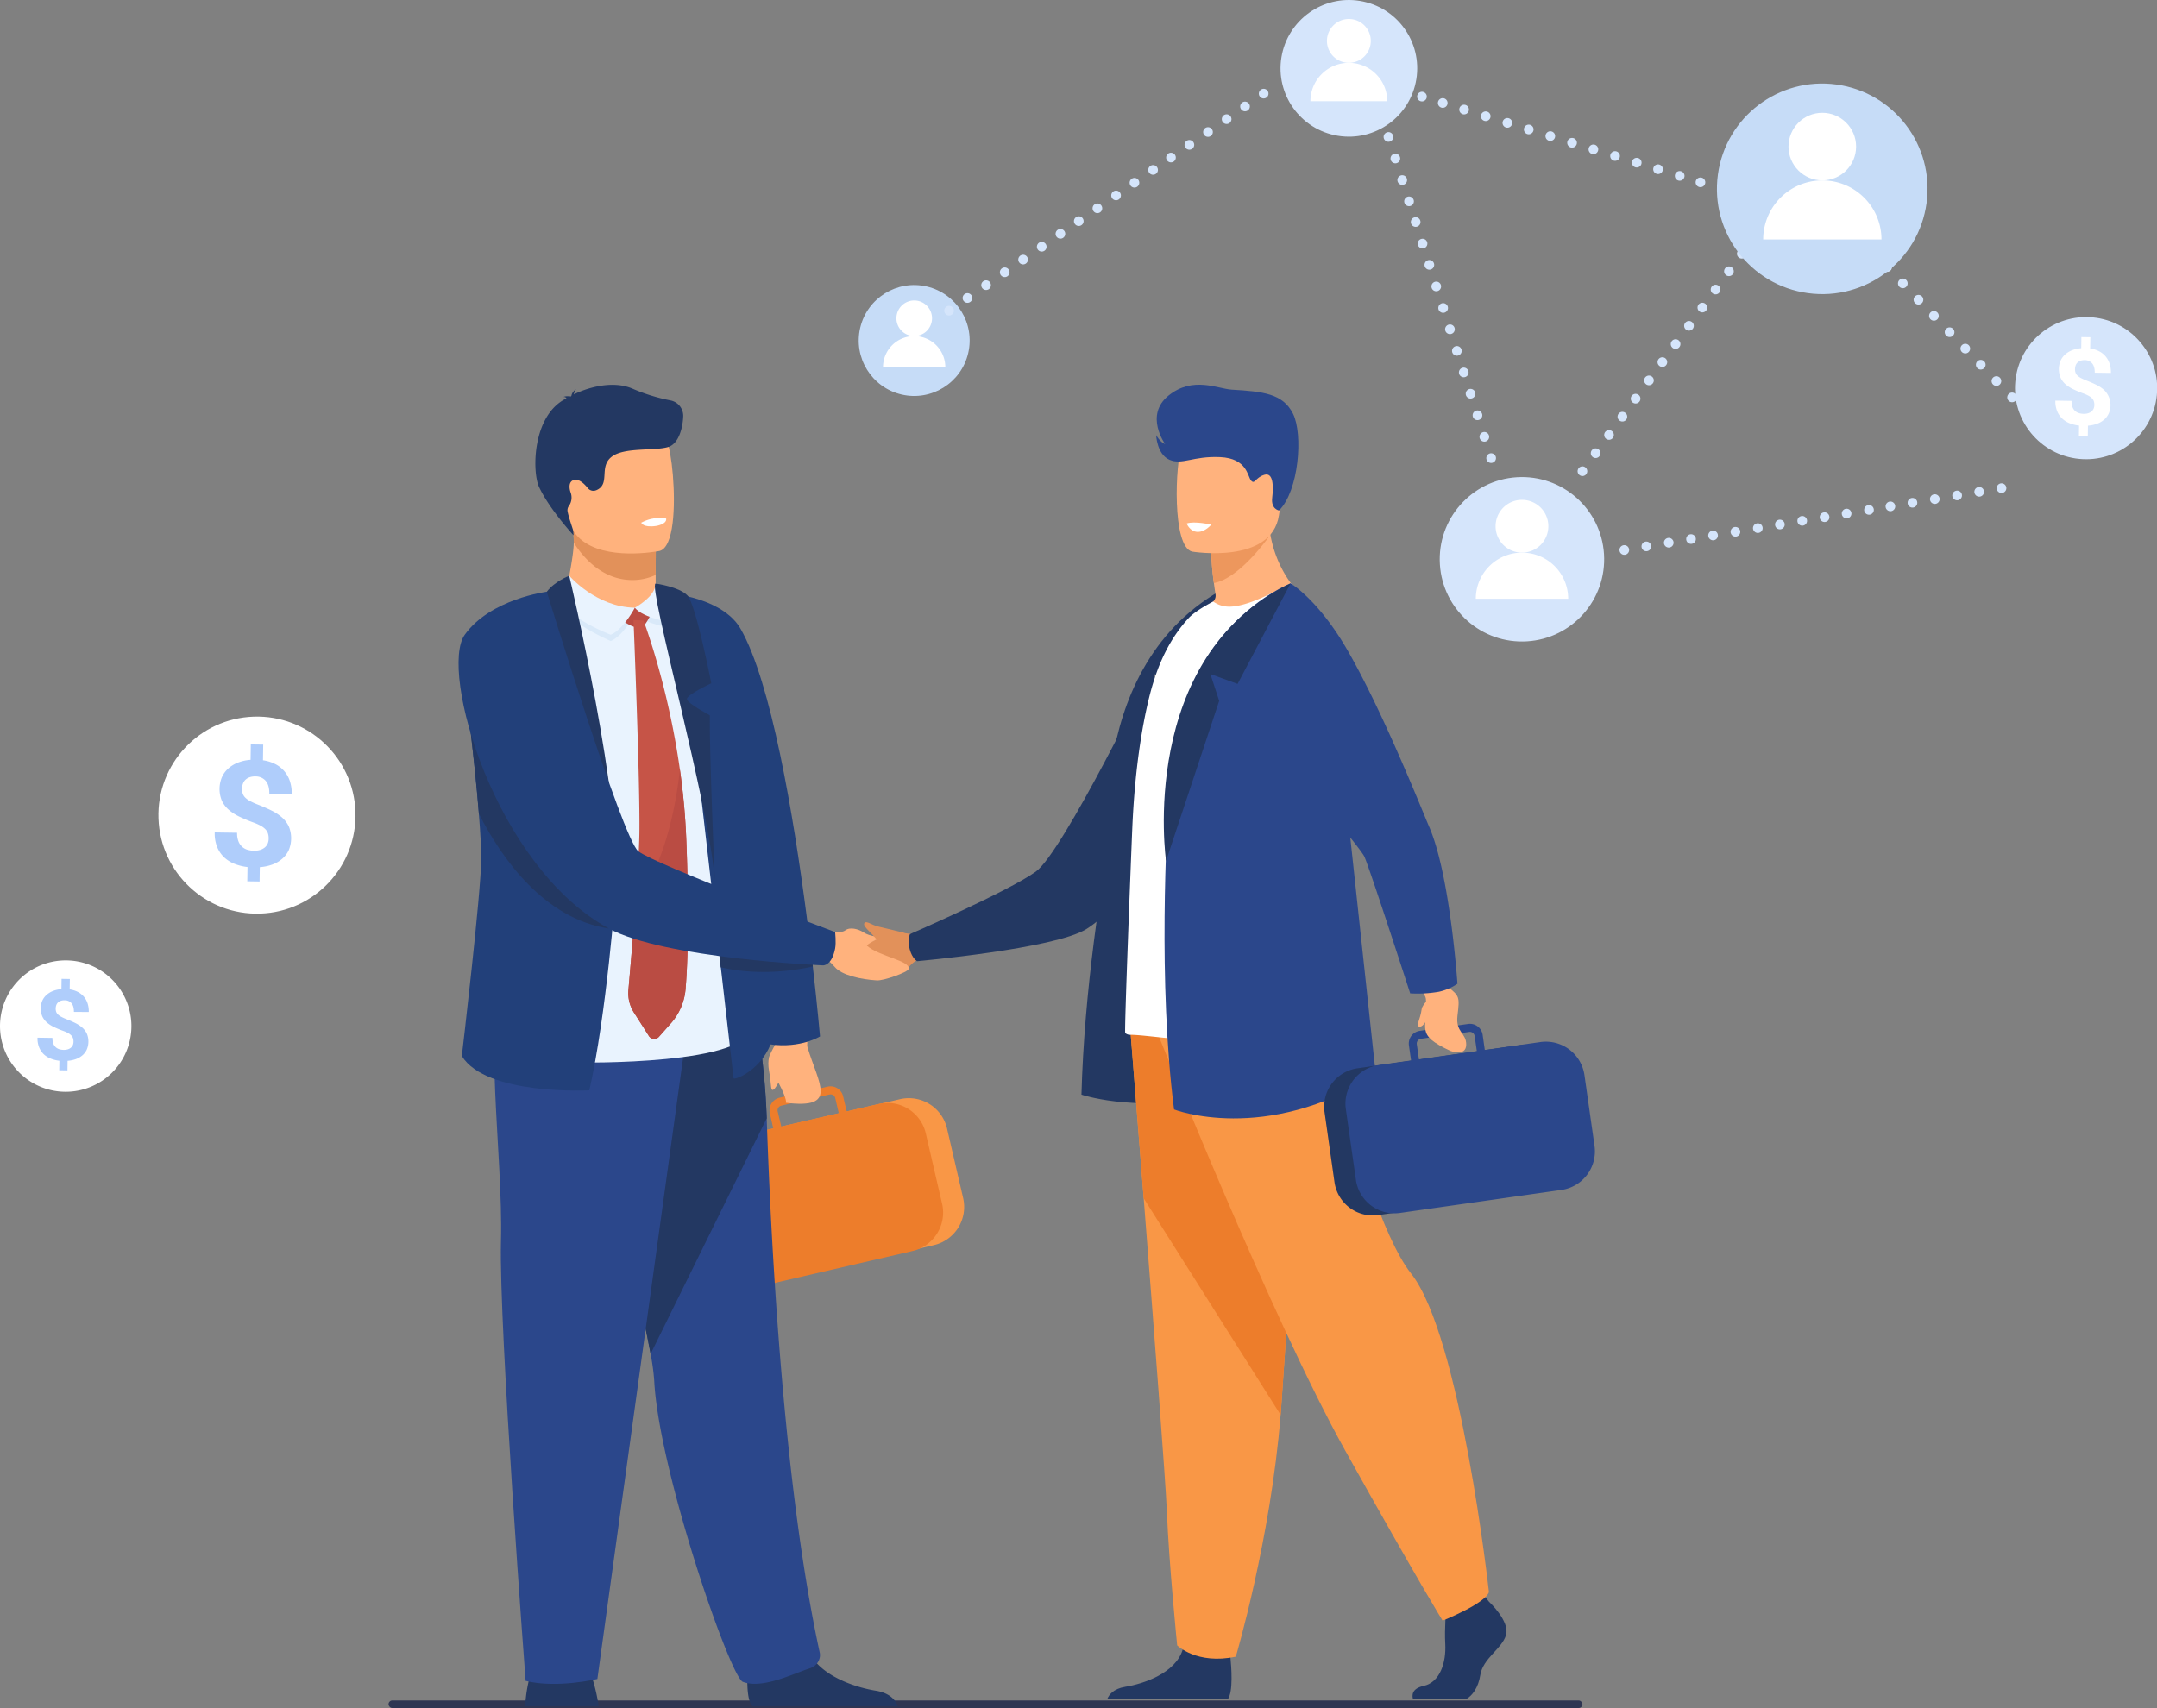 <svg xmlns="http://www.w3.org/2000/svg" viewBox="0 0 1788.1 1416.18"><rect x="0" y="0" width="1788.1" height="1416.18" fill="#808080" stroke="none"/><defs><style>.cls-1{fill:#fff;}.cls-2{fill:#afcdfb;}.cls-3{fill:#2e3552;}.cls-4{fill:#233862;}.cls-5{fill:#e2915a;}.cls-6{fill:#f99746;}.cls-7{fill:#ed7d2b;}.cls-8{fill:#ffb27d;}.cls-9{fill:#2b478b;}.cls-10{fill:#ed975d;}.cls-11{fill:#e9f3fe;}.cls-12{fill:#22407a;}.cls-13{fill:#d9e9f9;}.cls-14{fill:#ba4c43;}.cls-15{fill:#c65447;}.cls-16{fill:#d5e5fb;}.cls-17{fill:#c6dcf7;}</style></defs><title>89Asset 2logo 1x</title><g id="Layer_2" data-name="Layer 2"><g id="Слой_1" data-name="Слой 1"><path class="cls-1" d="M0,850.77a54.47,54.47,0,1,1,54.47,54.47A54.47,54.47,0,0,1,0,850.77Z"/><path class="cls-2" d="M60.92,863.72a8.22,8.22,0,0,0-.43-3A6.11,6.11,0,0,0,59,858.44a11.54,11.54,0,0,0-2.73-2,30.75,30.75,0,0,0-4.11-1.77,79.06,79.06,0,0,1-7.58-3.2,25.35,25.35,0,0,1-5.82-3.8,15.21,15.21,0,0,1-3.72-5,17,17,0,0,1,0-12.9,14.19,14.19,0,0,1,3.5-4.8,17.69,17.69,0,0,1,5.38-3.29,23.8,23.8,0,0,1,7-1.55l.12-8.52,6.86.1-.13,8.64a21.26,21.26,0,0,1,6.66,2.05,16.67,16.67,0,0,1,5,3.89,16.35,16.35,0,0,1,3.15,5.6,21.29,21.29,0,0,1,1,7.2L61.28,839c0-3.18-.62-5.58-2-7.17a7.26,7.26,0,0,0-5.65-2.45,9.27,9.27,0,0,0-3.32.48A6.36,6.36,0,0,0,48,831.27a5.91,5.91,0,0,0-1.36,2.19,8.7,8.7,0,0,0-.47,2.74,8,8,0,0,0,.39,2.67A5.87,5.87,0,0,0,48,841.11a12.1,12.1,0,0,0,2.76,1.95A39.6,39.6,0,0,0,55,845q4.14,1.6,7.52,3.29a25.81,25.81,0,0,1,5.79,3.85,15.11,15.11,0,0,1,3.72,5,17.06,17.06,0,0,1-.06,13,14,14,0,0,1-3.52,4.76,17.34,17.34,0,0,1-5.42,3.19,26,26,0,0,1-7,1.49l-.11,7.92-6.82-.1.12-7.88a29.13,29.13,0,0,1-6.86-1.66,18.23,18.23,0,0,1-5.84-3.52,16.46,16.46,0,0,1-4-5.74,19.83,19.83,0,0,1-1.42-8.22l12.38.18a12.19,12.19,0,0,0,.73,4.73,8,8,0,0,0,2.07,3.06,7.71,7.71,0,0,0,3,1.63,13.31,13.31,0,0,0,3.44.51,11,11,0,0,0,3.54-.46,7.29,7.29,0,0,0,2.57-1.4,5.86,5.86,0,0,0,1.58-2.15A7.1,7.1,0,0,0,60.92,863.72Z"/><circle class="cls-1" cx="213.03" cy="675.85" r="81.69" transform="translate(-22.77 7.6) rotate(-1.94)"/><path class="cls-2" d="M222.71,695.28a12.65,12.65,0,0,0-.64-4.43,9.28,9.28,0,0,0-2.26-3.49,17.64,17.64,0,0,0-4.11-2.93,46.07,46.07,0,0,0-6.16-2.65,122.54,122.54,0,0,1-11.37-4.8,38.15,38.15,0,0,1-8.72-5.71,22.47,22.47,0,0,1-5.58-7.48,25.37,25.37,0,0,1,.06-19.34,21.35,21.35,0,0,1,5.24-7.21,26.68,26.68,0,0,1,8.08-4.93A35.72,35.72,0,0,1,207.72,630l.19-12.77,10.28.14-.19,13a31.74,31.74,0,0,1,10,3.07,24.11,24.11,0,0,1,12.3,14.24,32.26,32.26,0,0,1,1.54,10.79l-18.57-.27q.1-7.15-3-10.76a10.9,10.9,0,0,0-8.47-3.67,13.75,13.75,0,0,0-5,.73,9.49,9.49,0,0,0-3.47,2.16,8.83,8.83,0,0,0-2,3.28,13,13,0,0,0-.7,4.11,11.82,11.82,0,0,0,.58,4,8.89,8.89,0,0,0,2.17,3.35,17.75,17.75,0,0,0,4.14,2.92,58.73,58.73,0,0,0,6.42,2.87q6.19,2.42,11.27,4.94a38.85,38.85,0,0,1,8.69,5.77,22.89,22.89,0,0,1,5.58,7.51,25.57,25.57,0,0,1-.1,19.46A21.11,21.11,0,0,1,234,712a25.82,25.82,0,0,1-8.14,4.78A38.24,38.24,0,0,1,215.36,719l-.17,11.88L205,730.72l.17-11.82a42.85,42.85,0,0,1-10.28-2.47,27.62,27.62,0,0,1-8.76-5.29,24.52,24.52,0,0,1-6-8.6,29.78,29.78,0,0,1-2.13-12.33l18.57.27a18.28,18.28,0,0,0,1.08,7.09,11.82,11.82,0,0,0,3.12,4.58,11.43,11.43,0,0,0,4.49,2.46,20.06,20.06,0,0,0,5.16.76,16.34,16.34,0,0,0,5.32-.7,11,11,0,0,0,3.85-2.09,8.79,8.79,0,0,0,2.36-3.22A10.73,10.73,0,0,0,222.71,695.28Z"/><rect class="cls-3" x="322.08" y="1409.91" width="989.72" height="6.28" rx="3.14"/><g id="man"><path class="cls-4" d="M1023.12,483.66l-44,83.4-22.54-8.2,7.32,22.26L919.87,713.88S895.49,545.2,1023.12,483.66Z"/><path class="cls-4" d="M949.79,557.4S901.18,736.6,896.5,907.6c0,0,40.32,14,103.65,2.92C1063.81,899.34,949.79,557.4,949.79,557.4Z"/><path class="cls-5" d="M717,805.88c13-.24,31.41,1.37,37.48-5.27,6.87-7.52,15-6.42,15-6.42l-1.64-8.6-2-10.27s-.74-.94-3.42-.9c0,0-9.45.4-14-1.21-11-3.93-54.7,22.26-53.22,29.53C695.85,805.46,711.48,806,717,805.88Z"/><path class="cls-4" d="M955.27,553.89S881.43,706.4,858.58,722.77s-104.3,51.77-104.3,51.77-2.14,5.07-.16,12.5c2.06,7.73,6.12,9.92,6.12,9.92s113.89-10.17,140.37-26.65,84.86-82.17,84.86-82.17Z"/><path class="cls-4" d="M1171.4,1409h43.7c5.5-3,10.4-9.83,12-20,2.14-14.08,17.91-21.75,21.33-33.27S1234.3,1328,1234.3,1328l-2.93-3.77-3-3.91-29,6.83s-.72,6.91-1.16,15.71c-.31,6.34-.48,13.68-.13,20.12.86,15.35-4.29,31.89-17.93,34.87C1170,1400.05,1170.47,1406,1171.4,1409Z"/><path class="cls-4" d="M917.77,1409h99.94c4.81-5.87,3-27.51,2.31-34.58-.15-1.42-.25-2.25-.25-2.25s-34.13-27.3-38.82-6.4c-.14.66-.31,1.3-.5,1.93-5.91,19.55-32.4,28.43-47.7,30.91C922.81,1400.23,919.13,1405.4,917.77,1409Z"/><path class="cls-6" d="M936.82,851.15S942,915.8,948.09,993.52c8.28,105.58,18.23,235.26,19.22,259.82,1.7,42.66,8.53,110.9,8.53,110.9s16.2,16.21,48.62,9.38c0,0,28.9-97.41,37.15-200.48.13-1.69.25-3.39.38-5.09,7.68-104.92,19.62-325.86,19.62-325.86Z"/><path class="cls-7" d="M936.82,851.15S942,915.8,948.09,993.52l113.52,179.62c.13-1.69.25-3.39.38-5.09,7.68-104.92,19.62-325.86,19.62-325.86Z"/><path class="cls-6" d="M960.48,858.83S1053.89,1093,1115.3,1203s80.61,140.75,80.61,140.75,35.19-14.08,38.39-23.67c0,0-23.48-212.44-64.61-264.23-23.25-29.26-50.55-117.07-51.83-147.78s-8.31-91.49-8.31-91.49Z"/><path class="cls-8" d="M983.73,517.48c36.5,11.52,99.66-19.57,99.66-19.57s-33.65-25.25-31.89-77.77l-28.22,22.74-19.17,15.45a230.53,230.53,0,0,0,2.17,25.07q.57,4.37,1.36,9.41a6.76,6.76,0,0,1-3.07,6.81A86.41,86.41,0,0,0,983.73,517.48Z"/><path class="cls-1" d="M932.79,856.53a5.86,5.86,0,0,0,3.83,1.47c13.71-.19,53.68,7.42,87.5,4,28.51-2.74,53.75-11.18,80.85-23.33,3.6-1.61,11.88-6,11.69-10.06-.12-4.4-.55-10.79-1.1-18.83-1.92-28-5.26-76.09-2-131.6.59-10.33.9-20.58.94-30.68.28-75.23-14.64-141.39-44.62-163.79,0,0-20.9,11.73-35.36,16.35-14.17,4.53-21.48,3.62-28.83-1.26,0,0-14.31,7.12-20.43,13.79C971.09,528,960,548.47,952.72,577.9c-6.22,25-12.05,61.54-14.06,108.34C937.75,707.44,931.88,855.8,932.79,856.53Z"/><path class="cls-9" d="M1110.05,608l-40.18-124.3S973.41,520,969,656.25c-1.76,31-9.21,158.23,4.26,263.65,0,0,75.16,29.28,167.29-28.5Z"/><path class="cls-10" d="M1004.11,458.33a230.53,230.53,0,0,0,2.17,25.07c21.24-3.65,45.34-38,45.34-38-10.82-3.12-20.29-3.68-28.34-2.54Z"/><path class="cls-8" d="M988.3,457.36s65.74,10.92,71.91-30.13,18.82-67.28-22.9-76-52.24,5.73-57.64,18.93S971.35,453.46,988.3,457.36Z"/><path class="cls-4" d="M1276.78,988.35l-134.24,19.13a32.17,32.17,0,0,1-36.28-27.24L1098,922.07a32.17,32.17,0,0,1,27.23-36.29l134.23-19.13a32.18,32.18,0,0,1,36.29,27.24l8.29,58.17A32.17,32.17,0,0,1,1276.78,988.35Z"/><path class="cls-9" d="M1115.65,919.51l8.39,58.84a32.28,32.28,0,0,0,19,24.93,31.89,31.89,0,0,0,10.46,2.64h0a31.61,31.61,0,0,0,7-.23l134-19.09a32.31,32.31,0,0,0,27.34-36.42l-8.38-58.85A32.31,32.31,0,0,0,1277,864l-46.14,6.58L1229.07,858a10.65,10.65,0,0,0-12-9l-5.06.72-28.06,4-7,1a10.64,10.64,0,0,0-9,12l1.79,12.55-26.73,3.8c-1.06.15-2.09.36-3.1.6h0a32.35,32.35,0,0,0-22.24,19.42h0A32,32,0,0,0,1115.65,919.51Zm108.61-48-48,6.84-1.78-12.56a4,4,0,0,1,3.36-4.48l12-1.71,22.09-3.16,6-.84a4,4,0,0,1,4.49,3.36Z"/><path class="cls-8" d="M1174.7,815.14s7,9.39,7.33,13.14c1.9,25.43-9.72,29,20.36,43.08,0,0,12.84,4.89,13.06-5.07s-8.91-10.14-7.24-24.1c1.93-16.1,1.73-16.25-8.84-24.66l-7-11.56Z"/><path class="cls-9" d="M1192.63,822.34a103,103,0,0,1-23.62,1.31s-33.65-103.94-38-113.43-99.94-121.88-99.94-121.88l38.78-104.68s22.75,13.31,46.8,54.81c29.7,51.25,62.36,133.79,68.16,147.21,17.36,40.11,23.38,130,23.38,130A43.38,43.38,0,0,1,1192.63,822.34Z"/><path class="cls-9" d="M1060.27,423.28s-6.75-1.13-5.66-10.42,1.07-21.44-6.48-19.17-7.94,8.31-11,4.78-3.16-18.42-25.64-19.45-31.62,6.78-42.07,2.19-11-20.42-11-20.42,3,5.65,7.47,7.45c0,0-17.44-23.86,2.75-40.22s40.78-5.65,52.47-4.94c25.74,1.56,42.38,3.11,50.79,20S1076.79,407,1060.27,423.28Z"/><path class="cls-8" d="M1185.82,826.32s-6.79,7.08-7.21,10c-1.38,9.45-4.54,13.54-2.95,14.56,3.28,2.14,7.63-4.86,9.71-11.13S1185.82,826.32,1185.82,826.32Z"/><path class="cls-4" d="M1069.87,483.66l-43.95,83.4-22.55-8.2,7.32,22.26L966.62,713.88S942.24,545.2,1069.87,483.66Z"/></g><path class="cls-1" d="M983.73,434.06s2.56,6.77,9,6.95,11.34-6,11.34-6S990.14,431.76,983.73,434.06Z"/><path class="cls-6" d="M640.7,1063.31l133.48-30.93a32.51,32.51,0,0,0,24.27-38.91l-13.4-57.84a32.51,32.51,0,0,0-38.91-24.27L612.66,942.29a32.5,32.5,0,0,0-24.27,38.9l13.4,57.85A32.53,32.53,0,0,0,640.7,1063.31Z"/><path class="cls-7" d="M759.61,924.94h0a32.67,32.67,0,0,0-28-10.2h0c-1,.14-2.08.32-3.14.56l-26.57,6.17L698.92,909A10.74,10.74,0,0,0,686,901l-6.94,1.6L651.19,909l-5,1.17a10.74,10.74,0,0,0-8,12.88L641,935.55l-45.88,10.63a32.65,32.65,0,0,0-24.36,39.05l13.56,58.52a32.62,32.62,0,0,0,39,24.35l133.25-30.86a32.11,32.11,0,0,0,6.67-2.34h0a32.06,32.06,0,0,0,8.89-6.3A32.61,32.61,0,0,0,781,998.18l-13.56-58.51A32.2,32.2,0,0,0,759.61,924.94Zm-114.92-3.39a4,4,0,0,1,1.88-4.36,4.11,4.11,0,0,1,1.12-.45l5.93-1.38,22-5.08,12-2.77a4,4,0,0,1,4.8,3l2.9,12.48-47.68,11Z"/><path class="cls-8" d="M672.07,849.65s-4,14.3-2.64,18.85c9.37,30.87,25.59,51.07-18,45.86,0,0,1.8-1.79-6.54-17.49-9.62-18.12-9.46-18.39-.83-33.14l3-16.84Z"/><path class="cls-8" d="M726.92,812.89c-13.16-.8-29.2-4.24-35-11.2-6.63-7.89-13.24-10-13.24-10l2-8.61,2.42-10.29s.79-.92,3.49-.77c0,0,10.31,2.33,14.15-.63s10.84-1.16,15.15,1.71c5.48,3.64,12.89,3.06,12.71,4.84,0,0-10.88,5.35-9.86,6.25,10,8.84,36.19,12.36,34.49,19.27C752.53,806.17,732.52,813.23,726.92,812.89Z"/><path class="cls-8" d="M543.53,476.69l0,7.15s2,22.37-25.6,25.64-50.14,2.85-49.39-14.42c2.48-13.36,6.92-34.11,7.11-45.17a78.31,78.31,0,0,0-1-13.4L528,435.43,543.73,438Z"/><path class="cls-5" d="M543.73,438l-.2,38.7a45.09,45.09,0,0,1-19.24,4.24c-24.54,0-40.39-18-48.68-31a78.31,78.31,0,0,0-1-13.4L528,435.43Z"/><path class="cls-8" d="M470.54,427.9c6.19,33.33,49.2,32.24,67.79,30.14,5.23-.58,8.52-1.25,8.52-1.25,5.9-1.57,9.19-10.86,10.72-23,3-24.08-.8-59.43-4.87-68.47-6.12-13.61-17.65-28.32-61-17.7S462.59,385.19,470.54,427.9Z"/><path class="cls-4" d="M435.35,1414.77h60.94a146.83,146.83,0,0,0-4.86-21.88,62.23,62.23,0,0,0-3.45-8.78c-5.93-11.83-43.58-4.31-43.58-4.31s-3.49,3-6.22,14.44A120.75,120.75,0,0,0,435.35,1414.77Z"/><path class="cls-4" d="M619.52,1395.53c.16,8.29,1.21,16.14,4.21,19.24H744.28c-1.53-4.37-5.87-10.93-18.25-12.94-14.06-2.27-36-9-48.78-22.57a36.35,36.35,0,0,1-9.44-17.11c-5.67-25.25-46.9,7.74-46.9,7.74A204.34,204.34,0,0,0,619.52,1395.53Z"/><path class="cls-9" d="M539.33,1122.58a189.42,189.42,0,0,1,3,22.26c3.83,74.76,62.92,245.67,73.49,249.66,16.36,6.17,42.11-7,55.58-11.24,5.59-1.79,9.35-7.42,8.11-13.13-29.26-134.53-40-328.24-43.93-442.93-2-57.77-11.89-97.67-11.89-97.67s-144.12-38.46-145,10.19C478,882.76,526.48,1051.57,539.33,1122.58Z"/><path class="cls-4" d="M539.33,1122.58,635.61,927.2c-2-57.77-11.89-97.67-11.89-97.67s-144.12-38.46-145,10.19C478,882.76,526.48,1051.57,539.33,1122.58Z"/><path class="cls-9" d="M571.4,839.89l-76.19,552.19s-33.45,8.06-59.48,1.61c0,0-22.3-293.68-20.44-364.68s-16-190,4.07-203.1S571.4,839.89,571.4,839.89Z"/><path class="cls-4" d="M554.37,370.5c-11.9,3.75-37.07-.07-47.59,8.44s-.5,22.54-12.52,27.55l-.05,0a5.93,5.93,0,0,1-6.91-1.73c-3.33-4.16-7.93-8.3-12.15-6.59-3.45,1.42-3.63,5.88-2.1,10.22a12.11,12.11,0,0,1-1.29,10.92,5.91,5.91,0,0,0-1.31,4.39c1,5.5,3.73,12.66,4.73,16.32l.28,3.84s-20.15-21.81-28.63-40.15c-5.82-12.6-5.7-59.65,22.77-73.4a1.12,1.12,0,0,1-.27-.31c-.61-1.1-2.33-.85-2.33-.85,2.45-1.11,6.25-.41,6.25-.41s.07-.23.41-.49c.5-3.33,3.85-5.71,3.85-5.71a11.1,11.1,0,0,0-1.82,4.5c7.48-3.94,30.5-12.68,48.75-4.74A152.13,152.13,0,0,0,555.79,332a13.07,13.07,0,0,1,10.59,13.31C566,354.4,562.89,367.4,554.37,370.5Z"/><path class="cls-11" d="M462,504.65,479.54,881s146.4,2.4,142.22-30.73S569,516.18,569,516.18"/><path class="cls-12" d="M510.26,740.42s-7.43,100.52-21.71,163.63c0,0-85.43,4.53-105.71-28.45,0,0,16.05-135.8,16.05-163.34,0-9.69-.74-22.85-1.93-37.56-1.77-22.29-4.53-48.1-7.14-70.59-3.64-31.32-7-56.21-7-56.21l70.44-57.24Z"/><path class="cls-12" d="M679.78,859.35s-15.94,10-41,6.63c-9.13,22.41-30.68,30-30.68,28,0-.25-4.84-42.32-10.56-91.9-.56-5-1.13-10-1.72-15,0-.43-.1-.86-.15-1.3-1-8.3-1.92-16.7-2.89-25.06-6.88-59.71-13.48-116.95-13.48-116.95-15-91.71-27.67-152.32-27.67-152.32,32,3.33,53.53,14.71,62.14,29.62,25.51,44.22,44,154.81,54.8,237.59,0,.21,0,.42.08.63,1.86,14.29,3.5,27.75,4.9,39.87.09.76.17,1.51.25,2.25C677.75,836.06,679.78,859.35,679.78,859.35Z"/><path class="cls-1" d="M531.57,433.38s1.39,4.3,12.24,2.73c0,0,9.11-1.31,8.44-6.11C552.25,430,543.09,427.3,531.57,433.38Z"/><path class="cls-13" d="M457.85,490.21c-.18-3.59,16.84-8.56,16.84-8.56s19.47,27,51.55,27.47c0,0-9.14,17.79-19.92,22.4C506.32,531.52,458.91,511.54,457.85,490.21Z"/><path class="cls-13" d="M526.24,508.49s17-10.08,17-21c0,0,11-1.37,15.78,3.95,0,0,4,18.72-1.32,29.59C557.75,521,533.28,517.3,526.24,508.49Z"/><path class="cls-14" d="M514.7,506.87l23-5.52s3,.26,2.93,4-6.49,14.72-9.33,15.6S509.25,514.46,514.7,506.87Z"/><path class="cls-11" d="M460.53,488.36c-.17-3.6,11.34-11,11.34-11s22.29,26.05,54.37,26.52c0,0-9.14,17.79-19.92,22.4C506.32,526.28,461.59,509.69,460.53,488.36Z"/><path class="cls-11" d="M526.24,503.88s17.19-9.11,17.25-20c0,0,10.37,4.57,15.17,9.89,0,0,4.44,11.82-.91,22.69C557.75,516.42,533.28,512.69,526.24,503.88Z"/><path class="cls-15" d="M568.37,819.47a48.91,48.91,0,0,1-11.59,28.3l-10.33,11.66a5.26,5.26,0,0,1-8.74-.76l-12.47-19.55a30,30,0,0,1-4.28-18.6c1.32-14.92,3.81-43.67,5.84-71.41,1.65-22.47,3-44.31,3.23-57.58.68-42.38-4.87-177.45-4.87-177.45l8.28.44S553.52,566.73,563.61,638c2.49,17.54,4.36,36.22,5.19,55.58C568.8,693.56,572.38,770.69,568.37,819.47Z"/><path class="cls-14" d="M568.37,819.47a48.91,48.91,0,0,1-11.59,28.3l-10.33,11.66a5.26,5.26,0,0,1-8.74-.76l-12.47-19.55a30,30,0,0,1-4.28-18.6c1.32-14.92,3.81-43.67,5.84-71.41C550,717.3,559.71,673.6,563.61,638c2.49,17.54,4.36,36.22,5.19,55.58C568.8,693.56,572.38,770.69,568.37,819.47Z"/><path class="cls-4" d="M471.87,477.36s45.63,191.11,38.37,263.1c0,0-16.78-76.93-57.15-139.94,0,0,14.73-13,13.93-17.74,0,0-10.93-3.24-21.54-1.06,0,0,1.17-82.37,7.79-91.08S471.87,477.36,471.87,477.36Z"/><path class="cls-4" d="M543.49,483.84c-6.84.56,45.22,186.75,49.07,246.43,0,0-4.57-106.5-4.12-137.19,0,0-19-10-19-13.56s20.22-13,20.22-13-12.81-65.58-19.79-72.81S543.49,483.84,543.49,483.84Z"/><path class="cls-8" d="M638.78,873.56s-3.16,4.28-1.15,15,.9,16.67,3.67,14.82,8.52-14.75,8.52-14.75Z"/><path class="cls-4" d="M504.69,769.86C451.57,761.93,416,712.29,397,674.7c-1.77-22.29-4.53-48.1-7.14-70.59l12.42-35.46Z"/><path class="cls-4" d="M673.76,801.37c-10.57,2.45-42.66,8.44-76.26.71-.56-5-1.13-10-1.72-15,0-.43-.1-.86-.15-1.3q1.65-6.47,3.32-12.93c19,6.81,61.48,21.72,74.56,26.31C673.6,799.88,673.68,800.63,673.76,801.37Z"/><path class="cls-12" d="M453.27,490.64s-46.68,5.9-68,35.64S409.73,718,504.69,769.86c45.67,24.95,177.47,30.57,177.47,30.57s7.25.73,10.12-13.86c1-5.09,0-13.76,0-13.76s-150-56.25-163.22-67.08S453.27,490.64,453.27,490.64Z"/><path class="cls-5" d="M748.52,773.21s-15.7-3.94-20.2-4.89c-5.25-1.11-10.06-5.06-11.59-3.2-2.85,3.46,9.17,9.55,13.91,20.23,2.33,5.25,7,8.1,16.39,4.25C751.76,787.66,755.53,777.85,748.52,773.21Z"/><circle class="cls-16" cx="1261.67" cy="463.67" r="68.16" transform="translate(-26.37 79.29) rotate(-3.56)"/><path class="cls-1" d="M1239.8,436.33a21.88,21.88,0,1,1,21.87,21.88A21.88,21.88,0,0,1,1239.8,436.33Z"/><path class="cls-1" d="M1261.67,458.21a38.28,38.28,0,0,0-38.28,38.28H1300A38.28,38.28,0,0,0,1261.67,458.21Z"/><circle class="cls-17" cx="757.86" cy="282.34" r="45.98" transform="translate(308.96 955.06) rotate(-76.72)"/><path class="cls-1" d="M743.11,263.89a14.76,14.76,0,1,1,14.75,14.76A14.75,14.75,0,0,1,743.11,263.89Z"/><path class="cls-1" d="M757.86,278.65A25.82,25.82,0,0,0,732,304.47h51.65A25.82,25.82,0,0,0,757.86,278.65Z"/><path class="cls-16" d="M1085.74,51.47a4,4,0,1,1,2.64,5A4,4,0,0,1,1085.74,51.47Z"/><path class="cls-16" d="M1103.44,56.92a4,4,0,1,1,2.65,5A4,4,0,0,1,1103.44,56.92Z"/><path class="cls-16" d="M1124,67.44a4,4,0,1,1,5-2.65A4,4,0,0,1,1124,67.44Z"/><path class="cls-16" d="M1139.31,68a4,4,0,1,1,2.65,5A4,4,0,0,1,1139.31,68Z"/><path class="cls-16" d="M1157,73.4a4,4,0,1,1,2.65,5A4,4,0,0,1,1157,73.4Z"/><path class="cls-16" d="M1177.6,83.92a4,4,0,1,1,5-2.65A4,4,0,0,1,1177.6,83.92Z"/><path class="cls-16" d="M1192.17,84.22a4,4,0,1,1,2.65,5A4,4,0,0,1,1192.17,84.22Z"/><path class="cls-16" d="M1209.88,89.67a4,4,0,1,1,2.65,5A4,4,0,0,1,1209.88,89.67Z"/><path class="cls-16" d="M1230.46,100.19a4,4,0,1,1,5-2.65A4,4,0,0,1,1230.46,100.19Z"/><path class="cls-16" d="M1245.75,100.7a4,4,0,1,1,2.65,5A4,4,0,0,1,1245.75,100.7Z"/><path class="cls-16" d="M1263.46,106.15a4,4,0,1,1,2.65,5A4,4,0,0,1,1263.46,106.15Z"/><path class="cls-16" d="M1284,116.67a4,4,0,1,1,5-2.65A4,4,0,0,1,1284,116.67Z"/><path class="cls-16" d="M1299.38,117.2a4,4,0,1,1,2.65,5A4,4,0,0,1,1299.38,117.2Z"/><path class="cls-16" d="M1317.08,122.65a4,4,0,1,1,2.65,5A4,4,0,0,1,1317.08,122.65Z"/><path class="cls-16" d="M1337.67,133.17a4,4,0,1,1,5-2.65A4,4,0,0,1,1337.67,133.17Z"/><path class="cls-16" d="M1353,133.69a4,4,0,1,1,2.65,5A4,4,0,0,1,1353,133.69Z"/><path class="cls-16" d="M1370.66,139.14a4,4,0,1,1,2.65,5A4,4,0,0,1,1370.66,139.14Z"/><path class="cls-16" d="M1391.25,149.66a4,4,0,1,1,5-2.65A4,4,0,0,1,1391.25,149.66Z"/><path class="cls-16" d="M1405.82,150a4,4,0,1,1,2.65,5A4,4,0,0,1,1405.82,150Z"/><path class="cls-16" d="M1423.52,155.4a4,4,0,1,1,2.65,5A4,4,0,0,1,1423.52,155.4Z"/><path class="cls-16" d="M1444.11,165.92a4,4,0,1,1,5-2.65A4,4,0,0,1,1444.11,165.92Z"/><path class="cls-16" d="M1459.4,166.44a4,4,0,1,1,2.64,5A4,4,0,0,1,1459.4,166.44Z"/><path class="cls-16" d="M1477.1,171.89a4,4,0,1,1,2.65,5A4,4,0,0,1,1477.1,171.89Z"/><path class="cls-16" d="M1497.69,182.41a4,4,0,1,1,5-2.65A4,4,0,0,1,1497.69,182.41Z"/><path class="cls-16" d="M1309.44,393.94a4,4,0,1,1,5.59-.86A4,4,0,0,1,1309.44,393.94Z"/><path class="cls-16" d="M1320.38,379a4,4,0,1,1,5.6-.87A4,4,0,0,1,1320.38,379Z"/><path class="cls-16" d="M1337.07,363a4,4,0,1,1-.87-5.59A4,4,0,0,1,1337.07,363Z"/><path class="cls-16" d="M1342.56,348.72a4,4,0,1,1,5.6-.87A4,4,0,0,1,1342.56,348.72Z"/><path class="cls-16" d="M1353.51,333.77a4,4,0,1,1,5.6-.86A4,4,0,0,1,1353.51,333.77Z"/><path class="cls-16" d="M1370.19,317.77a4,4,0,1,1-.86-5.59A4,4,0,0,1,1370.19,317.77Z"/><path class="cls-16" d="M1375.72,303.46a4,4,0,1,1,5.59-.87A4,4,0,0,1,1375.72,303.46Z"/><path class="cls-16" d="M1386.67,288.51a4,4,0,1,1,5.59-.86A4,4,0,0,1,1386.67,288.51Z"/><path class="cls-16" d="M1403.35,272.51a4,4,0,1,1-.86-5.59A4,4,0,0,1,1403.35,272.51Z"/><path class="cls-16" d="M1408.85,258.24a4,4,0,1,1,5.59-.87A4,4,0,0,1,1408.85,258.24Z"/><path class="cls-16" d="M1419.79,243.29a4,4,0,1,1,5.6-.86A4,4,0,0,1,1419.79,243.29Z"/><path class="cls-16" d="M1436.48,227.29a4,4,0,1,1-.87-5.6A4,4,0,0,1,1436.48,227.29Z"/><path class="cls-16" d="M1441.53,213.62a4,4,0,1,1,5.6-.86A4,4,0,0,1,1441.53,213.62Z"/><path class="cls-16" d="M1452.48,198.68a4,4,0,1,1,5.59-.87A4,4,0,0,1,1452.48,198.68Z"/><path class="cls-16" d="M1469.16,182.67a4,4,0,1,1-.86-5.59A4,4,0,0,1,1469.16,182.67Z"/><path class="cls-16" d="M1474.66,168.4a4,4,0,1,1,5.59-.87A4,4,0,0,1,1474.66,168.4Z"/><path class="cls-16" d="M1485.61,153.46a4,4,0,1,1,5.59-.87A4,4,0,0,1,1485.61,153.46Z"/><path class="cls-16" d="M1502.29,137.45a4,4,0,1,1-.86-5.59A4,4,0,0,1,1502.29,137.45Z"/><path class="cls-16" d="M1342.57,456.67a4,4,0,1,1,4.59,3.3A4,4,0,0,1,1342.57,456.67Z"/><path class="cls-16" d="M1360.84,453.67a4,4,0,1,1,4.6,3.31A4,4,0,0,1,1360.84,453.67Z"/><path class="cls-16" d="M1384,453.94a4,4,0,1,1,3.31-4.6A4,4,0,0,1,1384,453.94Z"/><path class="cls-16" d="M1397.88,447.6a4,4,0,1,1,4.6,3.3A4,4,0,0,1,1397.88,447.6Z"/><path class="cls-16" d="M1416.16,444.61a4,4,0,1,1,4.6,3.3A4,4,0,0,1,1416.16,444.61Z"/><path class="cls-16" d="M1439.28,444.87a4,4,0,1,1,3.3-4.6A4,4,0,0,1,1439.28,444.87Z"/><path class="cls-16" d="M1453.25,438.53a4,4,0,1,1,4.6,3.3A4,4,0,0,1,1453.25,438.53Z"/><path class="cls-16" d="M1471.53,435.53a4,4,0,1,1,4.6,3.3A4,4,0,0,1,1471.53,435.53Z"/><path class="cls-16" d="M1494.65,435.8a4,4,0,1,1,3.3-4.6A4,4,0,0,1,1494.65,435.8Z"/><path class="cls-16" d="M1508.57,429.46a4,4,0,1,1,4.6,3.3A4,4,0,0,1,1508.57,429.46Z"/><path class="cls-16" d="M1526.85,426.46a4,4,0,1,1,4.6,3.3A4,4,0,0,1,1526.85,426.46Z"/><path class="cls-16" d="M1550,426.73a4,4,0,1,1,3.3-4.6A4,4,0,0,1,1550,426.73Z"/><path class="cls-16" d="M1563.15,420.51a4,4,0,1,1,4.6,3.3A4,4,0,0,1,1563.15,420.51Z"/><path class="cls-16" d="M1581.43,417.52a4,4,0,1,1,4.6,3.3A4,4,0,0,1,1581.43,417.52Z"/><path class="cls-16" d="M1604.54,417.78a4,4,0,1,1,3.31-4.6A4,4,0,0,1,1604.54,417.78Z"/><path class="cls-16" d="M1618.47,411.44a4,4,0,1,1,4.59,3.31A4,4,0,0,1,1618.47,411.44Z"/><path class="cls-16" d="M1636.75,408.45a4,4,0,1,1,4.59,3.3A4,4,0,0,1,1636.75,408.45Z"/><path class="cls-16" d="M1659.86,408.71a4,4,0,1,1,3.31-4.59A4,4,0,0,1,1659.86,408.71Z"/><path class="cls-16" d="M1237.35,383.65a4,4,0,1,1,2.59-5A4,4,0,0,1,1237.35,383.65Z"/><path class="cls-16" d="M1231.71,366a4,4,0,1,1,2.59-5A4,4,0,0,1,1231.71,366Z"/><path class="cls-16" d="M1228.59,343.1a4,4,0,1,1-5-2.59A4,4,0,0,1,1228.59,343.1Z"/><path class="cls-16" d="M1220.28,330.26a4,4,0,1,1,2.59-5A4,4,0,0,1,1220.28,330.26Z"/><path class="cls-16" d="M1214.64,312.61a4,4,0,1,1,2.59-5A4,4,0,0,1,1214.64,312.61Z"/><path class="cls-16" d="M1211.52,289.71a4,4,0,1,1-5-2.6A4,4,0,0,1,1211.52,289.71Z"/><path class="cls-16" d="M1203.2,276.82a4,4,0,1,1,2.59-5A4,4,0,0,1,1203.2,276.82Z"/><path class="cls-16" d="M1197.56,259.17a4,4,0,1,1,2.59-5A4,4,0,0,1,1197.56,259.17Z"/><path class="cls-16" d="M1194.44,236.27a4,4,0,1,1-5-2.6A4,4,0,0,1,1194.44,236.27Z"/><path class="cls-16" d="M1186.13,223.42a4,4,0,1,1,2.59-5A4,4,0,0,1,1186.13,223.42Z"/><path class="cls-16" d="M1180.49,205.78a4,4,0,1,1,2.59-5A4,4,0,0,1,1180.49,205.78Z"/><path class="cls-16" d="M1177.36,182.87a4,4,0,1,1-5-2.59A4,4,0,0,1,1177.36,182.87Z"/><path class="cls-16" d="M1169.29,170.74a4,4,0,1,1,2.59-5A4,4,0,0,1,1169.29,170.74Z"/><path class="cls-16" d="M1163.65,153.1a4,4,0,1,1,2.59-5A4,4,0,0,1,1163.65,153.1Z"/><path class="cls-16" d="M1160.52,130.19a4,4,0,1,1-5-2.59A4,4,0,0,1,1160.52,130.19Z"/><path class="cls-16" d="M1152.22,117.35a4,4,0,1,1,2.59-5A4,4,0,0,1,1152.22,117.35Z"/><path class="cls-16" d="M1146.57,99.7a4,4,0,1,1,2.6-5A4,4,0,0,1,1146.57,99.7Z"/><path class="cls-16" d="M1143.45,76.8a4,4,0,1,1-5-2.6A4,4,0,0,1,1143.45,76.8Z"/><path class="cls-16" d="M783.47,259.89a4,4,0,1,1,5.57,1A4,4,0,0,1,783.47,259.89Z"/><path class="cls-16" d="M798.72,249.37a4,4,0,1,1,5.56,1A4,4,0,0,1,798.72,249.37Z"/><path class="cls-16" d="M819.73,239.73a4,4,0,1,1,1-5.57A4,4,0,0,1,819.73,239.73Z"/><path class="cls-16" d="M829.61,228.05a4,4,0,1,1,5.56,1A4,4,0,0,1,829.61,228.05Z"/><path class="cls-16" d="M844.85,217.52a4,4,0,1,1,5.57,1A4,4,0,0,1,844.85,217.52Z"/><path class="cls-16" d="M865.86,207.88a4,4,0,1,1,1-5.56A4,4,0,0,1,865.86,207.88Z"/><path class="cls-16" d="M875.78,196.17a4,4,0,1,1,5.57,1A4,4,0,0,1,875.78,196.17Z"/><path class="cls-16" d="M891,185.65a4,4,0,1,1,5.56,1A4,4,0,0,1,891,185.65Z"/><path class="cls-16" d="M912,176a4,4,0,1,1,1-5.57A4,4,0,0,1,912,176Z"/><path class="cls-16" d="M921.92,164.33a4,4,0,1,1,5.56,1A4,4,0,0,1,921.92,164.33Z"/><path class="cls-16" d="M937.16,153.81a4,4,0,1,1,5.57,1A4,4,0,0,1,937.16,153.81Z"/><path class="cls-16" d="M958.17,144.17a4,4,0,1,1,1-5.57A4,4,0,0,1,958.17,144.17Z"/><path class="cls-16" d="M967.43,132.92a4,4,0,1,1,5.57,1A4,4,0,0,1,967.43,132.92Z"/><path class="cls-16" d="M982.68,122.39a4,4,0,1,1,5.57,1A4,4,0,0,1,982.68,122.39Z"/><path class="cls-16" d="M1003.69,112.75a4,4,0,1,1,1-5.57A4,4,0,0,1,1003.69,112.75Z"/><path class="cls-16" d="M1013.57,101.07a4,4,0,1,1,5.57,1A4,4,0,0,1,1013.57,101.07Z"/><path class="cls-16" d="M1028.81,90.55a4,4,0,1,1,5.57,1A4,4,0,0,1,1028.81,90.55Z"/><path class="cls-16" d="M1049.83,80.91a4,4,0,1,1,1-5.57A4,4,0,0,1,1049.83,80.91Z"/><path class="cls-16" d="M1548.82,205.15a4,4,0,1,1-.12,5.66A4,4,0,0,1,1548.82,205.15Z"/><path class="cls-16" d="M1561.64,218.52a4,4,0,1,1-.12,5.66A4,4,0,0,1,1561.64,218.52Z"/><path class="cls-16" d="M1574.5,237.73a4,4,0,1,1,5.66.12A4,4,0,0,1,1574.5,237.73Z"/><path class="cls-16" d="M1587.6,245.62a4,4,0,1,1-.12,5.66A4,4,0,0,1,1587.6,245.62Z"/><path class="cls-16" d="M1600.42,259a4,4,0,1,1-.12,5.66A4,4,0,0,1,1600.42,259Z"/><path class="cls-16" d="M1613.28,278.21a4,4,0,1,1,5.66.12A4,4,0,0,1,1613.28,278.21Z"/><path class="cls-16" d="M1626.42,286.14a4,4,0,1,1-.12,5.66A4,4,0,0,1,1626.42,286.14Z"/><path class="cls-16" d="M1639.23,299.51a4,4,0,1,1-.12,5.66A4,4,0,0,1,1639.23,299.51Z"/><path class="cls-16" d="M1652.1,318.72a4,4,0,1,1,5.65.12A4,4,0,0,1,1652.1,318.72Z"/><path class="cls-16" d="M1665.2,326.61a4,4,0,1,1-.12,5.66A4,4,0,0,1,1665.2,326.61Z"/><path class="cls-16" d="M1678,340a4,4,0,1,1-.12,5.66A4,4,0,0,1,1678,340Z"/><path class="cls-16" d="M1690.88,359.2a4,4,0,1,1,5.66.12A4,4,0,0,1,1690.88,359.2Z"/><circle class="cls-16" cx="1118.13" cy="56.65" r="56.65" transform="translate(883.11 1151.27) rotate(-80.78)"/><path class="cls-1" d="M1100,33.92a18.18,18.18,0,1,1,18.18,18.18A18.18,18.18,0,0,1,1100,33.92Z"/><path class="cls-1" d="M1118.13,52.1a31.82,31.82,0,0,0-31.82,31.82H1150A31.82,31.82,0,0,0,1118.13,52.1Z"/><circle class="cls-17" cx="1510.64" cy="156.58" r="87.29" transform="translate(1151.47 1632.23) rotate(-82.24)"/><circle class="cls-1" cx="1510.64" cy="121.55" r="28.02"/><path class="cls-1" d="M1510.64,149.57a49,49,0,0,0-49,49h98.06A49,49,0,0,0,1510.64,149.57Z"/><circle class="cls-16" cx="1729.17" cy="321.78" r="58.93" transform="translate(1238.56 2010.83) rotate(-84.34)"/><path class="cls-1" d="M1736.15,335.8a9,9,0,0,0-.46-3.19,6.63,6.63,0,0,0-1.63-2.52,12.29,12.29,0,0,0-3-2.11,33.56,33.56,0,0,0-4.45-1.92,87.74,87.74,0,0,1-8.2-3.46,27.5,27.5,0,0,1-6.29-4.12,16.21,16.21,0,0,1-4-5.4,18.39,18.39,0,0,1,0-13.95,15.47,15.47,0,0,1,3.79-5.2,19.28,19.28,0,0,1,5.82-3.55,25.86,25.86,0,0,1,7.56-1.68l.13-9.22,7.42.11-.13,9.35a23,23,0,0,1,7.2,2.21,17.39,17.39,0,0,1,8.86,10.27,23.11,23.11,0,0,1,1.12,7.79l-13.4-.19c0-3.45-.67-6-2.18-7.77a7.84,7.84,0,0,0-6.1-2.65,10,10,0,0,0-3.6.53,6.7,6.7,0,0,0-2.51,1.56,6.24,6.24,0,0,0-1.47,2.37,9.42,9.42,0,0,0-.51,3,8.48,8.48,0,0,0,.43,2.89,6.19,6.19,0,0,0,1.56,2.42,13.05,13.05,0,0,0,3,2.11,45.8,45.8,0,0,0,4.63,2.07q4.47,1.74,8.13,3.56a28.24,28.24,0,0,1,6.27,4.16,17.39,17.39,0,0,1,4,19.46,15.21,15.21,0,0,1-3.81,5.16,18.61,18.61,0,0,1-5.86,3.45,28.12,28.12,0,0,1-7.61,1.61l-.12,8.57-7.37-.11.12-8.53a31.26,31.26,0,0,1-7.42-1.78,19.91,19.91,0,0,1-6.32-3.82,17.75,17.75,0,0,1-4.36-6.2,21.61,21.61,0,0,1-1.54-8.9l13.4.2a13.24,13.24,0,0,0,.78,5.11,8.55,8.55,0,0,0,2.25,3.31,8.43,8.43,0,0,0,3.24,1.77,14.26,14.26,0,0,0,3.73.55,12.1,12.1,0,0,0,3.83-.5,8.14,8.14,0,0,0,2.78-1.51,6.3,6.3,0,0,0,1.7-2.33A7.5,7.5,0,0,0,1736.15,335.8Z"/></g></g></svg>